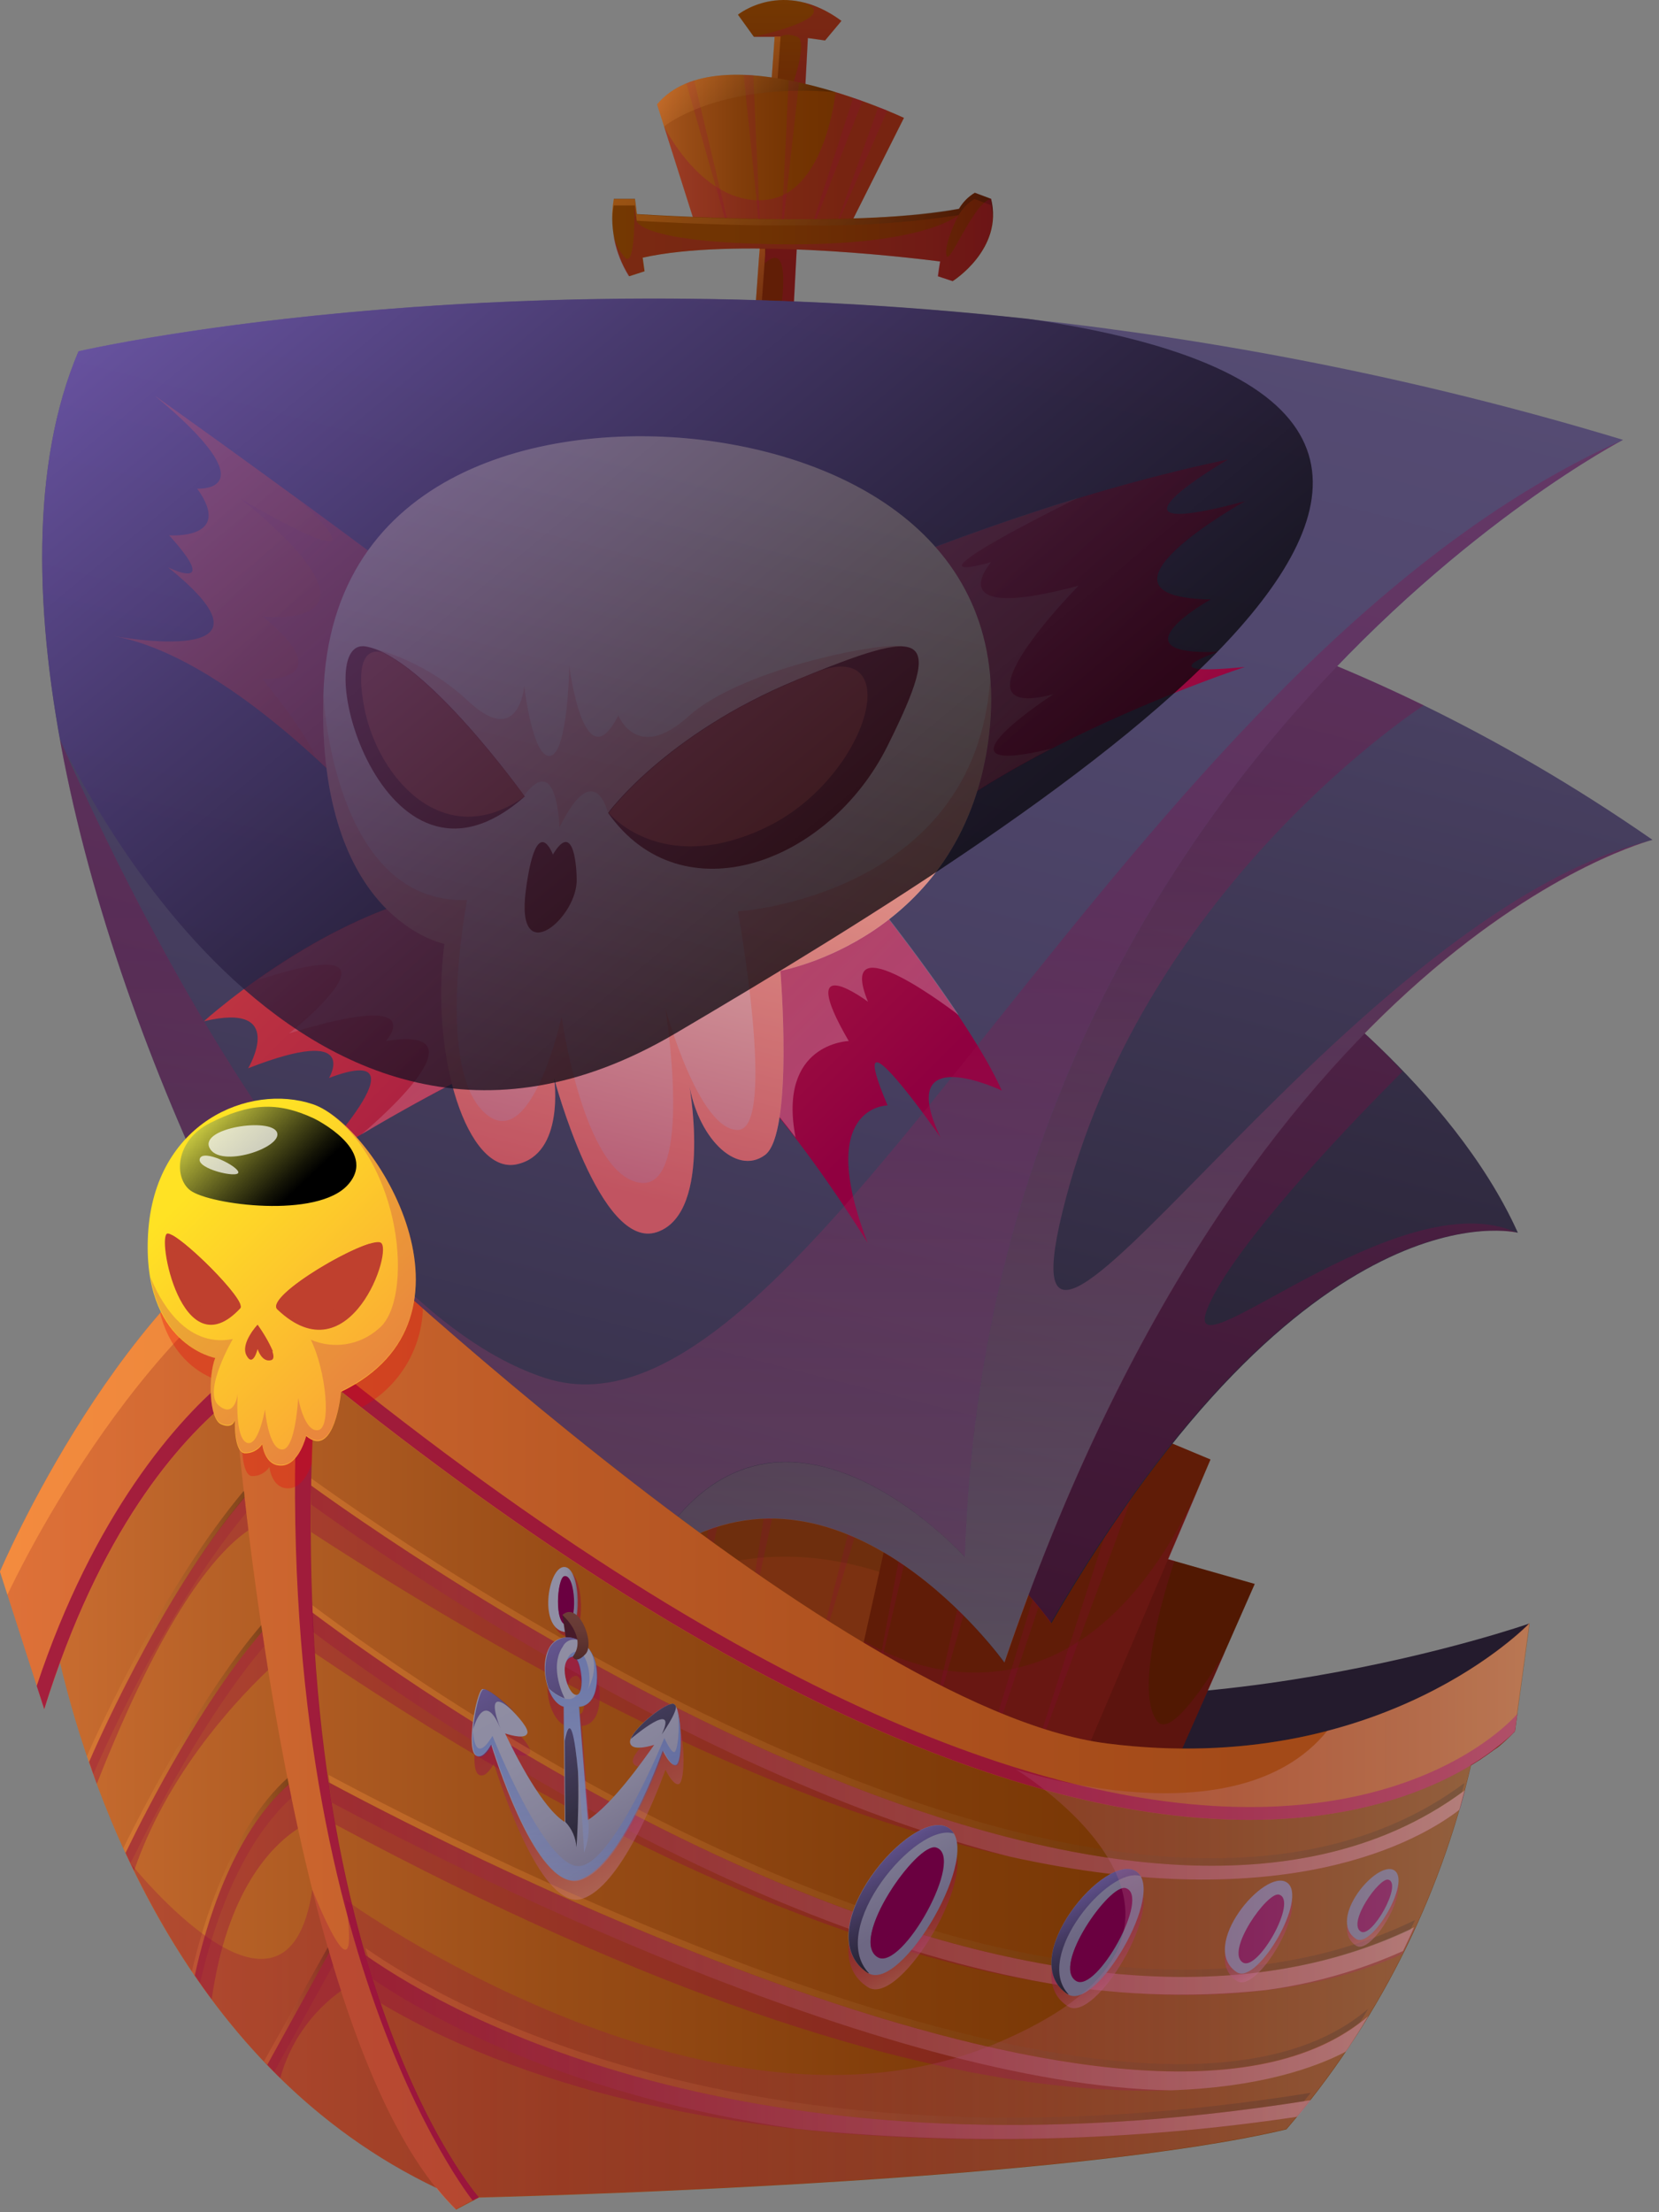 <svg width="150" height="200" viewBox="0 0 150 200" fill="none" xmlns="http://www.w3.org/2000/svg">
<rect x="0" y="0" width="150" height="200" fill="#808080" stroke="none"/>
<path d="M68.16 29.857L70.04 3.327H68.16L66.72 1.327C66.72 1.327 70.8 -2.003 76.08 1.887L74.6 3.657L73.04 3.437L71.4 34.517L68.16 29.857Z" fill="url(#paint0_linear_301_31984)"/>
<g style="mix-blend-mode:multiply" opacity="0.26">
<path d="M74.6 3.657L76.08 1.887C75.032 1.087 73.831 0.511 72.55 0.197C76.42 1.577 68.16 3.327 68.16 3.327H70.58C70.58 3.327 71.01 2.917 72.08 3.327C73.15 3.737 71.44 8.327 71.44 8.327L69.24 22.477L69.15 23.807C71.67 21.477 70.59 28.027 70.59 28.027L71.75 28.187L73.06 3.437L74.6 3.657Z" fill="#900040"/>
</g>
<path style="mix-blend-mode:color-dodge" opacity="0.28" d="M69.41 19.767L70.58 3.297H70.04L68.87 19.767H69.41Z" fill="url(#paint1_linear_301_31984)"/>
<path style="mix-blend-mode:color-dodge" opacity="0.28" d="M68.7 29.857L69.18 23.037V22.477H68.64V23.047L68.16 29.867L71.4 34.527V33.807L68.7 29.857Z" fill="url(#paint2_linear_301_31984)"/>
<path d="M59.41 9.437L63.16 21.257L76.82 20.427L81.73 10.657C81.73 10.657 64.97 2.767 59.41 9.437Z" fill="url(#paint3_linear_301_31984)"/>
<g style="mix-blend-mode:multiply" opacity="0.18">
<path d="M79.41 9.677L75.55 20.497H75.61L80.24 9.987L79.41 9.677Z" fill="#900040"/>
</g>
<g style="mix-blend-mode:multiply" opacity="0.18">
<path d="M62.06 7.537L65.92 21.087H66.05L62.77 7.287C62.52 7.357 62.29 7.447 62.06 7.537Z" fill="#900040"/>
</g>
<g style="mix-blend-mode:multiply" opacity="0.18">
<path d="M67.24 6.767L68.69 20.907H68.75L68.11 6.817C67.84 6.767 67.55 6.767 67.24 6.767Z" fill="#900040"/>
</g>
<g style="mix-blend-mode:multiply" opacity="0.18">
<path d="M77.14 8.847L73.33 20.637H73.49L77.97 9.147C77.7 9.037 77.43 8.937 77.14 8.847Z" fill="#900040"/>
</g>
<g style="mix-blend-mode:multiply" opacity="0.18">
<path d="M71.31 7.267L70.65 20.767H70.76L72.24 7.467L71.31 7.267Z" fill="#900040"/>
</g>
<g style="mix-blend-mode:multiply" opacity="0.26">
<path d="M69.04 18.087C63.47 18.457 60.04 11.427 60.04 11.427L63.16 21.257L76.82 20.427L81.73 10.657C79.721 9.751 77.657 8.973 75.55 8.327C75.55 8.327 74.62 17.767 69.04 18.087Z" fill="#900040"/>
</g>
<path style="mix-blend-mode:color-dodge" opacity="0.28" d="M75.55 8.327C70.18 6.687 62.76 5.417 59.41 9.437L60.04 11.437C60.04 11.437 64.81 7.447 75.55 8.327Z" fill="url(#paint4_linear_301_31984)"/>
<path d="M89.61 17.977L88.14 17.427C87.546 17.779 87.054 18.279 86.71 18.877C78.51 20.487 61.42 19.587 57.59 19.357L57.41 17.977H55.5C55.081 20.402 55.576 22.896 56.89 24.977L58.28 24.527L58.11 23.297C66.26 21.467 81.21 23.157 85.01 23.637C84.94 24.057 84.87 24.497 84.81 24.977L86.14 25.417C86.14 25.417 90.75 22.527 89.61 17.977Z" fill="url(#paint5_linear_301_31984)"/>
<path style="mix-blend-mode:color-dodge" opacity="0.28" d="M89.61 17.977L88.14 17.427C87.546 17.779 87.053 18.279 86.71 18.877C82.079 19.588 77.395 19.903 72.71 19.817H72.17H69.4H68.86C63.76 19.727 59.31 19.497 57.58 19.387L57.4 18.007H55.49C55.376 18.613 55.329 19.23 55.35 19.847C55.368 19.421 55.415 18.997 55.49 18.577H57.4L57.58 19.957C59.31 20.057 63.74 20.297 68.82 20.377H69.36H72.14H72.68C77.365 20.464 82.048 20.153 86.68 19.447C87.022 18.845 87.515 18.342 88.11 17.987L89.58 18.547C89.675 18.944 89.729 19.349 89.74 19.757C89.793 19.161 89.749 18.56 89.61 17.977Z" fill="url(#paint6_linear_301_31984)"/>
<g style="mix-blend-mode:multiply" opacity="0.26">
<path d="M58.24 24.527L58.07 23.297C66.22 21.467 81.17 23.157 84.97 23.637C84.9 24.057 84.83 24.497 84.77 24.977L86.1 25.417C86.1 25.417 90.71 22.527 89.57 17.977C87.93 18.457 85.8 24.157 85.57 23.087C85.34 22.017 86.66 19.447 86.66 19.447C86.66 19.447 83.61 22.237 70.6 22.087C57.59 21.937 57.54 19.927 57.54 19.927L57.36 18.547C57.36 18.547 57.49 24.237 56.53 23.307C55.984 22.709 55.604 21.978 55.43 21.187C55.648 22.53 56.127 23.818 56.84 24.977L58.24 24.527Z" fill="#900040"/>
</g>
<path d="M108.42 179.457L138.31 146.767C138.31 146.767 106.64 157.867 78.81 151.357C50.98 144.847 108.42 179.457 108.42 179.457Z" fill="#241B2D"/>
<path d="M103.06 140.237L113.45 143.197L106.79 158.327L95.69 157.227L103.06 140.237Z" fill="#511802"/>
<path d="M103.06 129.277L109.45 131.947L97.53 159.957L61.39 155.627V126.027L95.69 124.397L103.06 129.277Z" fill="#601C07"/>
<g style="mix-blend-mode:multiply" opacity="0.18">
<path d="M98.57 157.517L106.79 158.327L110.79 149.327C108.2 153.587 105.64 156.937 104.62 155.597C102.25 152.487 106.21 141.097 106.21 141.097L105.66 140.947L109.5 131.947C97.5 161.347 78.17 148.347 78.17 148.347L72.96 157.007L97.58 159.957L98.57 157.517Z" fill="#900040"/>
</g>
<path d="M63.16 142.107C63.16 142.107 69.78 139.017 79.51 142.107L80.27 138.697L67.4 131.947L58.89 133.657L63.16 142.107Z" fill="#511802"/>
<g style="mix-blend-mode:color-dodge" opacity="0.17">
<path d="M82.66 127.947L76.73 154.597C76.73 154.597 52.24 147.887 52.14 147.167C52.04 146.447 61.82 125.167 61.82 125.167L82.66 127.947Z" fill="#FF9A42"/>
</g>
<g style="mix-blend-mode:multiply" opacity="0.18">
<path d="M65.72 128.537L61.57 152.717L67.4 126.767H70.71L66.99 150.297L73.71 119.327L80.1 125.137L72.91 153.537L80.1 129.537L92.98 125.657L82.66 133.657L78.72 154.517L83.14 135.387L89.61 131.947L83.91 157.207L90.8 133.207L98.96 126.257L85.42 170.677L99.23 129.337L102.38 131.097L91.83 163.837L104.76 128.767L71.2 111.517L63.61 123.767L65.72 128.537Z" fill="#900040"/>
</g>
<path d="M116.56 87.767C116.56 87.767 131.24 98.127 137.24 111.447C137.24 111.447 118.37 106.567 95.06 146.747C95.06 146.747 85.83 133.207 71.24 133.207C56.65 133.207 116.56 87.767 116.56 87.767Z" fill="url(#paint7_linear_301_31984)"/>
<path d="M95.46 52.617C95.46 52.617 120.33 55.727 149.41 75.927C149.41 75.927 113 85.027 90.8 150.297C90.8 150.297 76.59 130.297 60.8 139.867C45.01 149.437 95.46 52.617 95.46 52.617Z" fill="url(#paint8_linear_301_31984)"/>
<path d="M7.1 31.767C7.1 31.767 71.24 16.867 146.75 39.767C146.75 39.767 89.47 69.517 87.25 140.767C87.25 140.767 67.87 119.197 56.91 144.407C45.95 169.617 -10.21 72.377 7.1 31.767Z" fill="url(#paint9_linear_301_31984)"/>
<path d="M13.99 35.767C13.99 35.767 30.39 47.387 42.63 56.867C54.87 66.347 63.94 58.447 63.94 58.447C63.94 58.447 86.88 46.577 111.01 41.547C111.01 41.547 97.68 49.317 112.56 45.317C112.56 45.317 97.02 53.977 109.45 54.197C109.45 54.197 100.4 59.277 110.1 58.937C110.1 58.937 103.38 61.207 112.56 60.297C112.56 60.297 87.16 68.557 78.1 80.247C78.1 80.247 87.66 92.007 90.58 98.597C90.58 98.597 80.81 93.937 85.03 102.817C85.03 102.817 75.92 89.717 80.25 99.937C80.25 99.937 73.65 99.937 78.45 112.367C78.45 112.367 67.79 94.847 60.45 92.067C53.11 89.287 28.24 105.257 28.24 105.257C28.24 105.257 39.1 93.907 29.75 97.457C29.75 97.457 32.69 92.577 22.44 96.577C22.44 96.577 26.05 90.517 18.44 92.327C18.44 92.327 31.44 80.517 44.14 80.217C56.84 79.917 34.82 74.907 34.82 74.907C34.82 74.907 21.53 59.497 10.24 57.497C10.24 57.497 26.8 60.607 15.19 51.287C15.19 51.287 20.11 53.727 15.29 48.397C15.29 48.397 21.19 48.837 17.83 44.177C17.8 44.177 24.64 44.617 13.99 35.767Z" fill="url(#paint10_linear_301_31984)"/>
<path style="mix-blend-mode:multiply" opacity="0.26" d="M95.24 62.767C85.24 65.387 97.53 52.947 97.53 52.947C84.72 56.397 89.61 50.827 89.61 50.827C80.61 53.267 97.53 44.987 97.53 44.987C85.987 48.541 74.754 53.029 63.94 58.407C63.94 58.407 54.86 66.297 42.63 56.827C37.63 52.917 31.84 48.657 26.82 44.987C36.33 53.797 21.73 45.057 21.73 45.057C36.73 57.297 23.73 55.717 23.73 55.717C31.07 61.717 23.73 61.387 23.73 61.387C26.61 64.947 28.03 67.167 28.5 68.447C30.739 70.483 32.868 72.636 34.88 74.897C34.88 74.897 56.88 79.897 44.2 80.207C36.2 80.397 28.12 85.137 23.2 88.637C38.51 83.637 26.14 93.427 26.14 93.427C39.14 89.427 34.89 94.117 34.89 94.117C44.77 92.557 32.68 102.557 32.68 102.557C40.14 98.117 55.03 89.967 60.46 92.027C64.04 93.377 68.4 98.217 71.93 102.827C70.29 94.297 76.74 94.117 76.74 94.117C71.74 85.507 78.48 90.567 78.48 90.567C75.39 83.017 86.63 91.737 86.68 91.777C82.86 86.027 78.13 80.207 78.13 80.207C81.92 75.317 88.58 71.027 95.03 67.687C83.24 70.557 95.24 62.767 95.24 62.767Z" fill="url(#paint11_linear_301_31984)"/>
<path d="M40.18 85.327C40.18 85.327 28.64 83.157 29.24 62.767C29.84 42.377 49.52 38.097 63.43 39.767C77.34 41.437 91.85 49.387 89.33 67.147C86.81 84.907 70.56 87.767 70.56 87.767C70.56 87.767 71.78 102.507 69.16 104.427C66.54 106.347 62.98 102.797 62.24 97.617C62.24 97.617 64.57 109.617 59.41 111.387C54.25 113.157 50.1 97.467 50.1 97.467C50.1 97.467 51.1 104.337 46.7 105.267C42.3 106.197 38.85 95.537 40.18 85.327Z" fill="url(#paint12_linear_301_31984)"/>
<g style="mix-blend-mode:multiply" opacity="0.28">
<path d="M33.08 58.447C36.574 59.261 39.79 60.986 42.4 63.447C46.96 67.657 47.4 61.997 47.4 61.997C47.4 61.997 48.14 68.577 49.75 68.337C51.36 68.097 51.47 60.177 51.47 60.177C51.47 60.177 52.8 70.877 55.91 64.667C55.91 64.667 57.57 68.997 62.23 64.777C66.89 60.557 79.11 58.127 81.55 58.397C83.99 58.667 54.94 73.397 54.94 73.397C54.94 73.397 53.73 68.397 50.58 74.817C50.58 74.817 50.43 67.877 47.4 71.917C44.37 75.957 33.08 58.447 33.08 58.447Z" fill="#DD402E"/>
</g>
<path d="M54.98 73.487C54.98 73.487 60.16 66.377 71.98 61.487C83.8 56.597 85.51 56.897 80.22 67.487C74.93 78.077 61.64 82.957 54.98 73.487Z" fill="#81201C"/>
<path d="M47.44 72.007C47.44 72.007 38.44 59.397 33.08 58.447C27.72 57.497 34.56 83.397 47.44 72.007Z" fill="#81201C"/>
<path d="M52.14 79.397C52.14 78.787 51.95 73.977 49.99 77.257C49.99 77.257 48.5 73.197 47.54 80.517C46.58 87.837 52.33 82.907 52.14 79.397Z" fill="#81201C"/>
<g style="mix-blend-mode:multiply">
<path d="M69.04 74.907C78.37 70.587 82.04 57.847 74.04 60.667C73.39 60.927 72.71 61.197 72.04 61.497C60.19 66.377 55.04 73.497 55.04 73.497C55.04 73.497 59.72 79.227 69.04 74.907Z" fill="#BF402E"/>
</g>
<g style="mix-blend-mode:multiply">
<path d="M34.63 59.007C33.99 58.787 31.9 58.467 32.93 63.937C34.15 70.347 40.18 77.187 47.44 72.007C47.44 72.007 39.98 61.617 34.63 59.007Z" fill="#BF402E"/>
</g>
<g style="mix-blend-mode:multiply" opacity="0.28">
<path d="M40.18 85.327C38.85 95.537 42.26 106.197 46.7 105.257C51.14 104.317 50.1 97.457 50.1 97.457C50.1 97.457 54.24 113.147 59.41 111.377C64.19 109.727 62.55 99.377 62.27 97.817V97.607C62.27 97.607 62.27 97.697 62.27 97.817C63.08 102.887 66.57 106.317 69.16 104.417C71.75 102.517 70.56 87.757 70.56 87.757C70.56 87.757 86.81 84.877 89.32 67.117C89.6 65.224 89.671 63.306 89.53 61.397C88.17 81.067 66.72 82.397 66.72 82.397C66.72 82.397 70.28 102.097 66.72 102.157C63.16 102.217 60.16 91.157 60.16 91.157C60.16 91.157 62.83 107.807 57.78 106.917C52.73 106.027 50.78 91.917 50.78 91.917C50.78 91.917 47.98 104.777 43.67 100.467C39.36 96.157 42.23 81.377 42.23 81.377C30.08 81.767 29.24 62.767 29.24 62.767C28.64 83.157 40.18 85.327 40.18 85.327Z" fill="#DD402E"/>
</g>
<path style="mix-blend-mode:multiply" opacity="0.26" d="M123.39 93.437C113.39 103.647 102.18 119.567 92.98 144.207C93.693 145.016 94.361 145.864 94.98 146.747C118.29 106.567 137.16 111.447 137.16 111.447C126.51 106.567 106.53 124.987 109.16 118.327C111.79 111.667 126.75 96.937 126.81 96.877C125.68 95.617 124.5 94.467 123.39 93.437Z" fill="url(#paint13_linear_301_31984)"/>
<path style="mix-blend-mode:multiply" opacity="0.26" d="M87.24 140.767C87.24 140.767 70.04 121.627 58.88 140.517C59.578 140.513 60.257 140.289 60.82 139.877C76.58 130.327 90.82 150.307 90.82 150.307C113.02 85.037 149.43 75.937 149.43 75.937C120.79 82.817 88.82 136.937 96.37 108.347C103.92 79.757 128.73 63.767 128.73 63.767C126 62.437 123.39 61.267 120.89 60.227C105.39 76.387 88.44 102.617 87.24 140.767Z" fill="url(#paint14_linear_301_31984)"/>
<path style="mix-blend-mode:multiply" opacity="0.26" d="M56.91 144.397C67.87 119.187 87.24 140.767 87.24 140.767C89.46 69.497 146.74 39.767 146.74 39.767C101 60.197 73.07 132.347 49.28 124.577C29.28 118.057 10.83 79.167 5.41 66.837C13.36 110.767 48.49 163.767 56.91 144.397Z" fill="url(#paint15_linear_301_31984)"/>
<path style="mix-blend-mode:screen" opacity="0.74" d="M61.05 93.437C95.69 73.037 151.98 37.437 92.98 28.827C43.14 23.387 7.1 31.747 7.1 31.747C3.1 41.147 3.03 53.567 5.42 66.807C5.42 66.767 26.42 113.837 61.05 93.437Z" fill="url(#paint16_linear_301_31984)"/>
<path d="M136.98 156.517L138.31 146.747C138.31 146.747 124.99 160.747 100.13 157.627C75.27 154.507 27.31 108.337 27.31 108.337C11.1 115.887 0 142.087 0 142.087L4 154.517C4.26 153.677 4.53 152.877 4.8 152.087C4.97 151.617 5.13 151.147 5.3 150.687C5.3 150.567 5.39 150.457 5.43 150.337C8.38 162.757 16.91 187.077 39.5 197.827C40.04 198.508 40.621 199.156 41.24 199.767L43.31 198.677C53.16 198.417 97.31 197.037 116.31 192.507C124.449 183.049 130.176 171.761 133 159.607L133.08 159.557L133.92 159.027L134 158.967C134.56 158.597 135 158.237 135.43 157.967C135.89 157.593 136.327 157.192 136.74 156.767L136.92 156.587L136.98 156.517Z" fill="url(#paint17_linear_301_31984)"/>
<g style="mix-blend-mode:color-dodge" opacity="0.34">
<path d="M100.13 157.627C75.26 154.517 27.31 108.337 27.31 108.337C11.1 115.887 0 142.087 0 142.087L4 154.517C9.1 138.287 16.21 130.167 21.18 126.227C22.26 138.687 27.24 186.227 41.18 199.737L43.25 198.647C43.25 198.647 24.86 177.837 28.54 123.977C108.65 188.727 136.94 156.517 136.94 156.517L138.27 146.747C138.27 146.747 124.99 160.767 100.13 157.627Z" fill="#FF7442"/>
</g>
<g style="mix-blend-mode:multiply" opacity="0.18">
<path d="M30.84 179.977C30.47 178.837 30.11 177.687 29.77 176.507L24.17 186.667C24.56 187.067 24.93 187.477 25.34 187.867C26.218 184.686 28.159 181.902 30.84 179.977Z" fill="#900040"/>
</g>
<g style="mix-blend-mode:multiply" opacity="0.18">
<path d="M22.46 138.347C22.33 137.347 22.22 136.347 22.11 135.347C14.32 144.577 8.18 158.977 8.05 159.277C8.28 159.927 8.5 160.577 8.75 161.277C14.71 146.167 19.41 140.427 22.46 138.347Z" fill="#900040"/>
</g>
<g style="mix-blend-mode:multiply" opacity="0.18">
<path d="M33.06 176.767C33.5 178.307 33.96 179.767 34.43 181.107C64.08 198.637 108.88 192.697 117.3 191.367C117.64 190.977 118.05 190.467 118.52 189.867C68.49 197.877 40.94 182.297 33.06 176.767Z" fill="#900040"/>
</g>
<g style="mix-blend-mode:multiply" opacity="0.18">
<path d="M28.24 145.767C28.3 147.017 28.37 148.247 28.45 149.447C85.82 188.267 116.37 181.367 126.78 176.657C127.17 175.877 127.55 175.067 127.93 174.247C92.15 191.657 38.29 153.307 28.24 145.767Z" fill="#900040"/>
</g>
<g style="mix-blend-mode:multiply" opacity="0.18">
<path d="M26.94 165.317C26.65 163.987 26.37 162.657 26.11 161.317C20.95 165.867 18.55 174.257 17.61 178.597C18.1 179.317 18.61 180.037 19.14 180.747C20.52 171.027 24.45 166.947 26.94 165.317Z" fill="#900040"/>
</g>
<g style="mix-blend-mode:multiply" opacity="0.18">
<path d="M28.13 134.307C28.13 135.74 28.13 137.14 28.13 138.507C97.98 183.957 126.26 168.037 131.99 163.607C132.15 163.037 132.3 162.447 132.46 161.867C101.52 184.907 39.98 142.837 28.13 134.307Z" fill="#900040"/>
</g>
<g style="mix-blend-mode:multiply" opacity="0.18">
<path d="M29.71 161.137C29.9 162.437 30.11 163.717 30.33 164.947C88.72 196.307 113.93 189.487 121.72 185.457C122.37 184.457 123.05 183.407 123.72 182.257C103.75 199.447 41.54 167.467 29.71 161.137Z" fill="#900040"/>
</g>
<g style="mix-blend-mode:multiply" opacity="0.18">
<path d="M24.24 150.987C24.06 149.807 23.88 148.657 23.71 147.507C18.38 153.667 13.48 163.127 11.35 167.507C11.59 168.047 11.86 168.587 12.12 169.127C14.99 160.767 20.76 154.287 24.24 150.987Z" fill="#900040"/>
</g>
<g style="mix-blend-mode:multiply" opacity="0.18">
<path d="M30.84 179.977C30.47 178.837 30.11 177.687 29.77 176.507L24.17 186.667C24.56 187.067 24.93 187.477 25.34 187.867C26.218 184.686 28.159 181.902 30.84 179.977Z" fill="#900040"/>
</g>
<g style="mix-blend-mode:multiply" opacity="0.18">
<path d="M22.46 138.347C22.33 137.347 22.22 136.347 22.11 135.347C14.32 144.577 8.18 158.977 8.05 159.277C8.28 159.927 8.5 160.577 8.75 161.277C14.71 146.167 19.41 140.427 22.46 138.347Z" fill="#900040"/>
</g>
<g style="mix-blend-mode:multiply" opacity="0.18">
<path d="M33.06 176.767C33.5 178.307 33.96 179.767 34.43 181.107C64.08 198.637 108.88 192.697 117.3 191.367C117.64 190.977 118.05 190.467 118.52 189.867C68.49 197.877 40.94 182.297 33.06 176.767Z" fill="#900040"/>
</g>
<g style="mix-blend-mode:multiply" opacity="0.18">
<path d="M28.24 145.767C28.3 147.017 28.37 148.247 28.45 149.447C85.82 188.267 116.37 181.367 126.78 176.657C127.17 175.877 127.55 175.067 127.93 174.247C92.15 191.657 38.29 153.307 28.24 145.767Z" fill="#900040"/>
</g>
<g style="mix-blend-mode:multiply" opacity="0.18">
<path d="M26.94 165.317C26.65 163.987 26.37 162.657 26.11 161.317C20.95 165.867 18.55 174.257 17.61 178.597C18.1 179.317 18.61 180.037 19.14 180.747C20.52 171.027 24.45 166.947 26.94 165.317Z" fill="#900040"/>
</g>
<g style="mix-blend-mode:multiply" opacity="0.18">
<path d="M28.13 134.307C28.13 135.74 28.13 137.14 28.13 138.507C97.98 183.957 126.26 168.037 131.99 163.607C132.15 163.037 132.3 162.447 132.46 161.867C101.52 184.907 39.98 142.837 28.13 134.307Z" fill="#900040"/>
</g>
<g style="mix-blend-mode:multiply" opacity="0.18">
<path d="M29.71 161.137C29.9 162.437 30.11 163.717 30.33 164.947C88.72 196.307 113.93 189.487 121.72 185.457C122.37 184.457 123.05 183.407 123.72 182.257C103.75 199.447 41.54 167.467 29.71 161.137Z" fill="#900040"/>
</g>
<g style="mix-blend-mode:multiply" opacity="0.18">
<path d="M24.24 150.987C24.06 149.807 23.88 148.657 23.71 147.507C18.38 153.667 13.48 163.127 11.35 167.507C11.59 168.047 11.86 168.587 12.12 169.127C14.99 160.767 20.76 154.287 24.24 150.987Z" fill="#900040"/>
</g>
<g style="mix-blend-mode:multiply" opacity="0.18">
<path d="M30.12 177.657C30 177.277 29.88 176.897 29.77 176.507L24.17 186.667L24.79 187.307L30.12 177.657Z" fill="#900040"/>
</g>
<path style="mix-blend-mode:multiply" opacity="0.44" d="M61.14 155.767C60.39 155.607 57.03 158.327 57.22 159.297C57.36 159.987 58.65 159.707 59.4 159.477C58.4 160.897 55.59 164.877 53.4 166.277L52.61 156.027C52.61 156.027 54.38 156.147 54.22 152.897C54.06 149.647 50.82 148.897 49.89 150.747C48.96 152.597 49.83 155.687 51.22 156.027L51.31 166.447C49.31 165.217 46.92 160.547 45.92 158.447C46.64 158.677 47.73 158.927 47.92 158.447C48.28 157.697 44.37 154.117 43.84 154.447C43.31 154.777 42.35 159.907 43.29 160.447C43.78 160.737 44.29 160.097 44.66 159.447C45.44 161.937 49.08 172.837 52.66 171.657C56.09 170.537 59.28 162.447 60.17 159.997C60.47 160.587 60.91 161.317 61.32 161.307C62.08 161.287 61.89 155.907 61.14 155.767ZM52.04 151.507C52.8 151.377 53.22 154.857 52.41 154.967C51.6 155.077 50.61 151.767 52.04 151.497V151.507Z" fill="url(#paint18_linear_301_31984)"/>
<g style="mix-blend-mode:multiply" opacity="0.18">
<path d="M8.44 160.387C8.56 160.097 14.59 145.977 22.27 136.747C22.21 136.277 22.16 135.837 22.11 135.387C14.33 144.607 8.19 158.987 8.05 159.307C8.28 159.957 8.51 160.617 8.76 161.307C8.65 160.987 8.54 160.677 8.44 160.387Z" fill="#900040"/>
</g>
<path style="mix-blend-mode:multiply" opacity="0.26" d="M33.06 176.767C33.06 176.887 33.13 176.997 33.16 177.117C33.34 177.737 33.52 178.347 33.71 178.927C39.08 182.557 51.63 189.527 72 192.457C87.087 193.978 102.304 193.611 117.3 191.367L117.79 190.787L117.91 190.627L118.52 189.867C68.49 197.877 40.94 182.297 33.06 176.767Z" fill="url(#paint19_linear_301_31984)"/>
<path style="mix-blend-mode:multiply" opacity="0.26" d="M28.24 145.767V146.437L28.3 147.547C35.54 152.977 64.48 173.547 93.44 179.057C100.359 180.384 107.436 180.674 114.44 179.917C118.725 179.345 122.905 178.156 126.85 176.387C127.19 175.687 127.53 174.977 127.85 174.237C92.16 191.657 38.31 153.327 28.24 145.767Z" fill="url(#paint20_linear_301_31984)"/>
<g style="mix-blend-mode:multiply" opacity="0.18">
<path d="M26.11 161.327C20.97 165.867 18.56 174.227 17.61 178.577C17.77 178.807 17.92 179.047 18.09 179.277C19.09 174.887 21.45 166.977 26.35 162.537L26.11 161.327Z" fill="#900040"/>
</g>
<path style="mix-blend-mode:multiply" opacity="0.26" d="M28.13 134.307C28.13 135.747 28.13 137.147 28.13 138.507C28.13 137.687 28.13 136.867 28.13 136.017C35.75 141.497 63.9 160.837 91.24 167.837C116.33 173.417 128.43 166.337 131.96 163.607C132.12 163.047 132.26 162.447 132.42 161.867C101.51 184.897 39.98 142.837 28.13 134.307Z" fill="url(#paint21_linear_301_31984)"/>
<path style="mix-blend-mode:multiply" opacity="0.26" d="M29.72 161.137C29.72 161.417 29.8 161.697 29.85 161.977C29.9 162.257 29.96 162.657 30.01 162.977C39.79 168.197 79.53 188.537 105.86 188.977C113.78 188.717 118.8 186.977 121.62 185.517C121.655 185.501 121.689 185.481 121.72 185.457C122.38 184.457 123.05 183.407 123.72 182.267C103.76 199.437 41.57 167.487 29.72 161.137Z" fill="url(#paint22_linear_301_31984)"/>
<g style="mix-blend-mode:multiply" opacity="0.18">
<path d="M23.9 148.817C23.83 148.377 23.77 147.947 23.71 147.507C18.38 153.667 13.48 163.127 11.35 167.507C11.49 167.827 11.65 168.137 11.8 168.447C13.94 164.077 18.7 154.917 23.9 148.817Z" fill="#900040"/>
</g>
<path style="mix-blend-mode:color-dodge" opacity="0.28" d="M29.77 176.507C29.77 176.357 29.69 176.197 29.64 176.047L23.87 186.347L24.17 186.667L29.77 176.507Z" fill="url(#paint23_linear_301_31984)"/>
<path style="mix-blend-mode:color-dodge" opacity="0.28" d="M8.05 159.317C8.18 159.017 14.32 144.617 22.11 135.387C22.11 135.187 22.11 134.977 22.04 134.787C14.9 143.267 8.87 156.447 7.85 158.787C7.98 159.187 8.14 159.597 8.28 159.997C8.24 159.767 8.12 159.527 8.05 159.317Z" fill="url(#paint24_linear_301_31984)"/>
<path style="mix-blend-mode:color-dodge" opacity="0.28" d="M117.9 189.967L118.51 189.207C68.51 197.207 40.93 181.627 33.04 176.117C33.12 176.397 33.2 176.657 33.29 176.937C41.42 182.557 68.72 197.667 117.9 189.967Z" fill="url(#paint25_linear_301_31984)"/>
<path style="mix-blend-mode:color-dodge" opacity="0.28" d="M127.54 174.437C127.67 174.147 127.81 173.877 127.94 173.587C92.14 190.987 38.24 152.637 28.24 145.117V145.797C38.31 153.317 91.75 191.337 127.54 174.437Z" fill="url(#paint26_linear_301_31984)"/>
<path style="mix-blend-mode:color-dodge" opacity="0.28" d="M17.61 178.607C18.55 174.267 20.95 165.877 26.11 161.327L25.99 160.747C20.99 165.247 18.33 173.847 17.35 178.247C17.55 178.547 17.78 178.847 18 179.147C17.87 178.967 17.73 178.767 17.61 178.607Z" fill="url(#paint27_linear_301_31984)"/>
<path style="mix-blend-mode:multiply" opacity="0.44" d="M51.54 147.987C52.92 147.987 52.86 142.167 51.33 142.107C49.8 142.047 48.87 147.907 51.54 147.987Z" fill="url(#paint28_linear_301_31984)"/>
<path d="M51.24 147.557C52.63 147.557 52.57 141.737 51.04 141.667C49.51 141.597 48.61 147.477 51.24 147.557Z" fill="url(#paint29_linear_301_31984)"/>
<path d="M51.24 146.897C52.24 146.897 52.09 142.227 51.01 142.497C50.37 142.667 50.08 146.897 51.24 146.897Z" fill="#6A0040"/>
<g style="mix-blend-mode:multiply" opacity="0.61">
<path d="M50.84 142.707C50.39 143.477 50.25 146.077 50.93 146.707C51.48 146.067 51.42 143.467 50.84 142.707Z" fill="#6A0040"/>
</g>
<path style="mix-blend-mode:color-dodge" opacity="0.28" d="M132.18 162.037C132.26 161.757 132.33 161.477 132.41 161.197C101.52 184.197 40.04 142.197 28.14 133.657C28.14 133.877 28.14 134.087 28.14 134.307C39.95 142.817 101.24 184.677 132.18 162.037Z" fill="url(#paint30_linear_301_31984)"/>
<path style="mix-blend-mode:color-dodge" opacity="0.28" d="M122.96 182.837L123.72 181.597C103.72 198.777 41.52 166.807 29.72 160.467C29.72 160.717 29.8 160.937 29.84 161.187C41.71 167.547 102.24 198.587 122.96 182.837Z" fill="url(#paint31_linear_301_31984)"/>
<path style="mix-blend-mode:color-dodge" opacity="0.28" d="M23.71 147.507L23.62 146.927C18.48 152.927 13.4 162.517 11.15 167.087C11.22 167.237 11.28 167.387 11.35 167.527C13.48 163.127 18.38 153.667 23.71 147.507Z" fill="url(#paint32_linear_301_31984)"/>
<path d="M51.31 149.097L50.85 146.007H51.31L52.85 148.157L51.31 149.097Z" fill="#471A29"/>
<path d="M60.89 154.037C60.14 153.877 56.78 156.597 56.97 157.567C57.11 158.257 58.39 157.977 59.15 157.747C58.15 159.167 55.34 163.147 53.15 164.547L52.35 154.297C52.35 154.297 54.13 154.417 53.96 151.167C53.79 147.917 50.57 147.167 49.63 149.027C48.69 150.887 49.63 153.967 50.97 154.297L51.06 164.717C49.06 163.487 46.67 158.817 45.67 156.717C46.39 156.947 47.48 157.207 47.67 156.717C48.03 155.967 44.12 152.387 43.59 152.717C43.06 153.047 42.1 158.177 43.04 158.717C43.53 159.007 44.04 158.377 44.41 157.717C45.19 160.217 48.82 171.107 52.41 169.927C55.84 168.807 59.03 160.717 59.92 158.267C60.22 158.857 60.66 159.597 61.06 159.577C61.83 159.567 61.64 154.197 60.89 154.037ZM51.78 149.767C52.55 149.637 52.97 153.117 52.15 153.227C51.33 153.337 50.36 150.017 51.78 149.767Z" fill="url(#paint33_linear_301_31984)"/>
<path style="mix-blend-mode:multiply" opacity="0.44" d="M78.47 179.657C81.47 181.567 89.02 168.657 85.77 166.537C82.52 164.417 72.75 175.977 78.47 179.657Z" fill="url(#paint34_linear_301_31984)"/>
<path d="M78.47 178.367C81.47 180.277 89.02 167.367 85.77 165.257C82.52 163.147 72.75 174.687 78.47 178.367Z" fill="url(#paint35_linear_301_31984)"/>
<path d="M79.35 176.947C81.54 178.277 87.35 167.857 84.64 167.027C82.93 166.507 76.72 175.357 79.35 176.947Z" fill="#6A0040"/>
<g style="mix-blend-mode:multiply" opacity="0.61">
<path d="M83.89 167.207C81.89 168.297 78.18 173.787 78.78 176.127C80.88 175.377 84.16 169.617 83.89 167.207Z" fill="#6A0040"/>
</g>
<path style="mix-blend-mode:screen" opacity="0.74" d="M86.24 165.767C86.131 165.57 85.977 165.403 85.79 165.277C82.54 163.127 72.79 174.707 78.49 178.387C78.49 178.387 78.49 178.387 78.56 178.387C74.74 174.337 82.86 164.657 86.24 165.767Z" fill="url(#paint36_linear_301_31984)"/>
<path style="mix-blend-mode:multiply" opacity="0.44" d="M96.55 181.387C99.07 183.007 105.48 172.097 102.73 170.277C99.98 168.457 91.71 178.267 96.55 181.387Z" fill="url(#paint37_linear_301_31984)"/>
<path d="M96.55 180.297C99.07 181.917 105.48 171.017 102.73 169.187C99.98 167.357 91.71 177.177 96.55 180.297Z" fill="url(#paint38_linear_301_31984)"/>
<path d="M97.3 179.097C99.15 180.217 104.07 171.397 101.78 170.697C100.34 170.257 95.07 177.767 97.3 179.097Z" fill="#6A0040"/>
<g style="mix-blend-mode:multiply" opacity="0.61">
<path d="M101.15 170.847C99.47 171.767 96.31 176.417 96.82 178.407C98.59 177.767 101.37 172.887 101.15 170.847Z" fill="#6A0040"/>
</g>
<path style="mix-blend-mode:screen" opacity="0.74" d="M103.12 169.607C103.02 169.442 102.887 169.299 102.73 169.187C99.98 167.367 91.73 177.187 96.55 180.297H96.61C93.4 176.877 100.24 168.687 103.12 169.607Z" fill="url(#paint39_linear_301_31984)"/>
<path style="mix-blend-mode:multiply" opacity="0.44" d="M111.84 179.097C113.67 180.287 118.36 172.317 116.35 170.987C114.34 169.657 108.3 176.827 111.84 179.097Z" fill="url(#paint40_linear_301_31984)"/>
<path d="M111.84 178.307C113.67 179.487 118.36 171.527 116.35 170.187C114.34 168.847 108.3 176.027 111.84 178.307Z" fill="#6D6783"/>
<path d="M112.38 177.427C113.74 178.247 117.38 171.807 115.65 171.287C114.6 170.967 110.75 176.437 112.38 177.427Z" fill="#6A0040"/>
<g style="mix-blend-mode:multiply" opacity="0.61">
<path d="M115.24 171.397C114.02 172.067 111.71 175.477 112.08 176.917C113.33 176.457 115.36 172.887 115.24 171.397Z" fill="#6A0040"/>
</g>
<path style="mix-blend-mode:multiply" opacity="0.44" d="M122.62 175.907C124.02 176.807 127.62 170.717 126.07 169.697C124.52 168.677 119.91 174.167 122.62 175.907Z" fill="url(#paint41_linear_301_31984)"/>
<path d="M122.62 175.297C124.02 176.197 127.62 170.107 126.07 169.097C124.52 168.087 119.91 173.557 122.62 175.297Z" fill="#625E77"/>
<path d="M123.04 174.627C124.04 175.257 126.82 170.327 125.54 169.937C124.73 169.687 121.79 173.867 123.04 174.627Z" fill="#6A0040"/>
<g style="mix-blend-mode:multiply" opacity="0.61">
<path d="M125.24 170.017C124.3 170.527 122.54 173.127 122.82 174.237C123.76 173.887 125.31 171.157 125.24 170.017Z" fill="#6A0040"/>
</g>
<g style="mix-blend-mode:multiply" opacity="0.72">
<path d="M137.24 154.887C137.24 154.887 109.45 188.767 27.14 121.107C23.46 174.967 42.73 198.937 42.73 198.937L43.29 198.647C43.29 198.647 24.9 177.837 28.58 123.977C108.69 188.727 136.98 156.517 136.98 156.517L137.2 154.887H137.24Z" fill="#900040"/>
</g>
<g style="mix-blend-mode:multiply" opacity="0.72">
<path d="M3.32 152.417L4 154.517C9 138.437 16.07 130.327 21 126.347C20.94 125.627 20.88 124.967 20.83 124.397C16.03 128.227 8.43 137.017 3.32 152.417Z" fill="#900040"/>
</g>
<g style="mix-blend-mode:color-dodge" opacity="0.64">
<path d="M29.8 110.687C28.21 109.207 27.31 108.337 27.31 108.337C11.1 115.887 0 142.087 0 142.087L0.67 144.177C1.69 142.017 13.24 117.987 29.8 110.687Z" fill="#FF9A42"/>
</g>
<path style="mix-blend-mode:multiply" opacity="0.3" d="M43.13 158.767C43.62 159.057 44.13 158.427 44.5 157.767C45.28 160.267 48.91 171.157 52.5 169.977C55.93 168.857 59.12 160.767 60.01 158.317C60.31 158.907 60.75 159.647 61.15 159.627C61.7 159.627 61.67 155.947 61.22 154.577C61.55 155.877 61.28 158.387 60.96 158.407C60.64 158.427 60.07 157.127 60.07 157.127C60.07 157.127 55.46 168.477 52.38 168.707C49.3 168.937 44.53 156.937 44.53 156.937C42.83 159.747 42.77 156.537 42.77 156.367C42.68 157.477 42.73 158.517 43.13 158.767Z" fill="url(#paint42_linear_301_31984)"/>
<path style="mix-blend-mode:multiply" opacity="0.3" d="M52.81 167.477C53.176 166.546 53.306 165.54 53.19 164.547L52.39 154.297C52.39 154.297 54.17 154.417 54 151.167C53.981 150.312 53.654 149.491 53.08 148.857C54.51 150.537 53.08 152.857 53.08 152.857C53.63 151.937 53.08 149.357 52.27 149.307C51.46 149.257 51.22 150.177 51.22 150.177C51.34 149.992 51.526 149.86 51.74 149.807C52.51 149.677 52.93 153.157 52.11 153.267C51.35 154.267 49.7 152.797 49.58 152.677C49.665 153.042 49.836 153.382 50.077 153.669C50.319 153.955 50.625 154.181 50.97 154.327V157.517C50.965 157.481 50.965 157.444 50.97 157.407C52.08 152.077 52.81 167.477 52.81 167.477Z" fill="url(#paint43_linear_301_31984)"/>
<path style="mix-blend-mode:screen" opacity="0.74" d="M51.06 153.547C51.06 153.547 49.58 150.787 50.89 148.857C51.021 148.588 51.254 148.382 51.537 148.285C51.821 148.187 52.131 148.206 52.4 148.337C52.178 148.193 51.929 148.097 51.668 148.053C51.408 148.01 51.141 148.021 50.884 148.086C50.628 148.151 50.388 148.268 50.179 148.43C49.97 148.592 49.797 148.795 49.67 149.027C49.398 149.696 49.274 150.416 49.307 151.138C49.34 151.859 49.528 152.565 49.86 153.207C49.766 153.027 49.686 152.839 49.62 152.647C50.033 153.043 50.523 153.35 51.06 153.547Z" fill="url(#paint44_linear_301_31984)"/>
<path style="mix-blend-mode:screen" opacity="0.74" d="M45.33 156.477C45.33 156.477 43.33 151.747 46.68 154.957C45.57 153.787 44 152.537 43.68 152.737C43.36 152.937 42.92 154.737 42.78 156.337C42.78 156.337 43.77 152.447 45.33 156.477Z" fill="url(#paint45_linear_301_31984)"/>
<g style="mix-blend-mode:multiply" opacity="0.31">
<path d="M38.24 118.287C31.6 112.447 27.33 108.337 27.33 108.337C22.55 110.567 18.22 114.417 14.48 118.737C15.9 124.127 20.11 124.897 20.11 124.897C19.832 125.735 19.697 126.614 19.71 127.497C20.22 127.037 20.71 126.607 21.2 126.227C21.31 127.447 21.45 129.007 21.64 130.827C21.763 130.731 21.851 130.598 21.89 130.447C21.89 130.447 21.82 133.337 22.76 133.447C23.075 133.459 23.387 133.391 23.668 133.247C23.948 133.103 24.186 132.89 24.36 132.627C24.36 132.627 24.55 134.627 26.13 134.557C27.3 134.497 27.95 133.037 28.2 132.307C28.28 129.607 28.4 126.827 28.6 123.937C29.99 125.057 31.36 126.147 32.73 127.217C34.35 126.341 35.711 125.055 36.678 123.488C37.645 121.921 38.183 120.127 38.24 118.287Z" fill="#E70007"/>
</g>
<path style="mix-blend-mode:screen" opacity="0.74" d="M57.04 157.207C57.2 157.067 61.36 153.547 59.83 156.807C59.83 156.807 61.16 154.937 61.12 154.277C61.077 154.17 60.995 154.084 60.89 154.037C60.24 153.897 57.47 156.057 57.04 157.207Z" fill="url(#paint46_linear_301_31984)"/>
<path style="mix-blend-mode:screen" opacity="0.74" d="M51.06 157.377C51.055 157.414 51.055 157.451 51.06 157.487L51.12 164.717C51.711 165.34 52.065 166.151 52.12 167.007C52.12 167.007 52.39 163.307 52.26 160.147C51.98 157.107 51.56 154.767 51.06 157.377Z" fill="url(#paint47_linear_301_31984)"/>
<path d="M50.85 146.007C50.85 146.007 53.16 148.007 51.78 149.777C51.78 149.777 52.06 150.487 52.95 149.527C53.84 148.567 52.31 144.677 50.85 146.007Z" fill="url(#paint48_linear_301_31984)"/>
<path d="M19.46 122.767C19.46 122.767 12.8 121.567 13.39 111.517C13.98 101.467 22.54 97.907 28.28 99.827C34.02 101.747 44.59 119.187 30.84 125.827C30.84 125.827 30.27 131.987 27.68 129.827C27.68 129.827 27.05 132.417 25.48 132.497C23.91 132.577 23.71 130.567 23.71 130.567C23.536 130.83 23.298 131.044 23.018 131.187C22.737 131.331 22.425 131.4 22.11 131.387C21.11 131.237 21.24 128.387 21.24 128.387C21.24 128.387 21.05 129.247 19.98 128.757C18.91 128.267 18.8 124.467 19.46 122.767Z" fill="url(#paint49_linear_301_31984)"/>
<g style="mix-blend-mode:multiply" opacity="0.21">
<path d="M19.46 122.767C18.8 124.467 18.91 128.207 19.98 128.687C21.05 129.167 21.24 128.317 21.24 128.317C21.24 128.317 21.16 131.207 22.11 131.317C22.425 131.33 22.737 131.261 23.017 131.117C23.298 130.973 23.536 130.76 23.71 130.497C23.71 130.497 23.9 132.497 25.48 132.427C27.06 132.357 27.68 129.757 27.68 129.757C30.27 131.907 30.84 125.757 30.84 125.757C43.84 119.507 35.09 103.557 29.24 100.247C36.48 104.897 37.44 117.577 34.24 120.117C33.419 120.853 32.404 121.338 31.316 121.515C30.228 121.693 29.112 121.554 28.1 121.117C29.45 123.817 30.02 129.117 28.76 129.297C27.5 129.477 26.96 126.387 26.96 126.387C26.96 126.387 26.73 131.107 25.49 131.047C24.25 130.987 23.96 127.417 23.96 127.417C23.96 127.417 23.35 130.947 22.28 130.417C21.21 129.887 21.49 126.007 21.49 126.007C21.49 126.007 21.25 128.307 19.77 127.057C18.29 125.807 21.05 121.057 21.05 121.057C16.62 121.927 14.31 117.247 13.61 115.467C14.7 121.887 19.46 122.767 19.46 122.767Z" fill="#A60060"/>
</g>
<path style="mix-blend-mode:screen" d="M31.48 107.087C28.74 110.217 18.97 108.917 17.23 107.637C15.71 106.527 15.79 103.137 18.99 101.527C22.48 99.777 24.99 99.527 28.39 101.117C28.39 101.117 34.24 103.957 31.48 107.087Z" fill="url(#paint50_linear_301_31984)"/>
<g style="mix-blend-mode:screen" opacity="0.71">
<path d="M18.94 103.767C18.06 101.947 24.54 101.007 25.05 102.387C25.56 103.767 19.85 105.667 18.94 103.767Z" fill="white"/>
</g>
<g style="mix-blend-mode:screen" opacity="0.71">
<path d="M18.06 104.767C18.33 103.817 21.57 105.447 21.55 105.997C21.53 106.547 17.79 105.677 18.06 104.767Z" fill="white"/>
</g>
<g style="mix-blend-mode:multiply">
<path d="M25.08 118.387C23.82 117.187 33.19 111.777 34.41 112.337C35.63 112.897 31.67 124.657 25.08 118.387Z" fill="#BF402E"/>
</g>
<g style="mix-blend-mode:multiply">
<path d="M21.73 118.277C22.36 117.597 16.22 111.527 15.16 111.517C14.1 111.507 16.42 123.987 21.73 118.277Z" fill="#BF402E"/>
</g>
<g style="mix-blend-mode:multiply">
<path d="M23.29 119.767C23.29 119.767 21.7 121.437 22.29 122.547C22.88 123.657 23.29 121.967 23.29 121.967C23.29 121.967 23.67 123.207 24.52 122.967C25.37 122.727 23.29 119.767 23.29 119.767Z" fill="#BF402E"/>
</g>
<g style="mix-blend-mode:multiply">
<path d="M33.41 112.447C30.73 113.257 24.25 117.217 25.05 118.327C29.88 121.567 33.05 115.157 33.41 112.447Z" fill="#BF402E"/>
</g>
<g style="mix-blend-mode:multiply">
<path d="M21.73 117.957C21.34 116.697 17.13 112.517 15.58 111.677C15.73 114.437 17.84 121.207 21.73 117.957Z" fill="#BF402E"/>
</g>
<g style="mix-blend-mode:multiply">
<path d="M22.75 120.477C22.876 120.915 23.125 121.308 23.467 121.609C23.809 121.91 24.23 122.107 24.68 122.177C24.305 121.332 23.839 120.531 23.29 119.787C23.091 120.002 22.911 120.233 22.75 120.477Z" fill="#BF402E"/>
</g>
<path style="mix-blend-mode:multiply" opacity="0.26" d="M39.5 197.827C39.74 198.127 39.98 198.417 40.23 198.687C40.48 198.957 40.88 199.407 41.23 199.737L43.3 198.647C53.15 198.387 97.3 197.007 116.3 192.477C124.439 183.019 130.166 171.731 132.99 159.577L133.07 159.527C133.89 159.03 134.678 158.482 135.43 157.887C135.888 157.539 136.325 157.165 136.74 156.767L136.92 156.577L136.98 156.517L138.31 146.747C138.31 146.747 132.02 153.357 120.01 156.477C111.76 166.657 91.83 159.957 91.83 159.957C91.83 159.957 115.47 174.237 89.78 184.857C64.09 195.477 31.24 171.767 31.24 171.767C32.79 182.407 28.24 170.837 28.24 170.837C25.92 186.207 11.8 168.457 11.8 168.457C17.03 179.447 25.59 191.207 39.5 197.827Z" fill="url(#paint51_linear_301_31984)"/>
<defs>
<linearGradient id="paint0_linear_301_31984" x1="71.4" y1="34.517" x2="71.4" y2="-0.003" gradientUnits="userSpaceOnUse">
<stop stop-color="#601C07"/>
<stop offset="0.43" stop-color="#621F06"/>
<stop offset="0.73" stop-color="#692805"/>
<stop offset="1" stop-color="#743802"/>
</linearGradient>
<linearGradient id="paint1_linear_301_31984" x1="65.77" y1="7.597" x2="73.69" y2="15.517" gradientUnits="userSpaceOnUse">
<stop stop-color="#FF9A42"/>
<stop offset="1"/>
</linearGradient>
<linearGradient id="paint2_linear_301_31984" x1="66.48" y1="24.667" x2="73.87" y2="32.057" gradientUnits="userSpaceOnUse">
<stop stop-color="#FF9A42"/>
<stop offset="1"/>
</linearGradient>
<linearGradient id="paint3_linear_301_31984" x1="53.78" y1="14.007" x2="76.11" y2="14.007" gradientUnits="userSpaceOnUse">
<stop stop-color="#CE7033"/>
<stop offset="0.14" stop-color="#B76127"/>
<stop offset="0.37" stop-color="#984C16"/>
<stop offset="0.6" stop-color="#813D0A"/>
<stop offset="0.81" stop-color="#743402"/>
<stop offset="1" stop-color="#6F3100"/>
</linearGradient>
<linearGradient id="paint4_linear_301_31984" x1="63.36" y1="5.447" x2="70.9" y2="12.987" gradientUnits="userSpaceOnUse">
<stop stop-color="#FF9A42"/>
<stop offset="1"/>
</linearGradient>
<linearGradient id="paint5_linear_301_31984" x1="55.33" y1="21.417" x2="89.79" y2="21.417" gradientUnits="userSpaceOnUse">
<stop stop-color="#743802"/>
<stop offset="0.37" stop-color="#703303"/>
<stop offset="0.81" stop-color="#662505"/>
<stop offset="1" stop-color="#601C07"/>
</linearGradient>
<linearGradient id="paint6_linear_301_31984" x1="63.53" y1="9.947" x2="81.56" y2="27.977" gradientUnits="userSpaceOnUse">
<stop stop-color="#FF9A42"/>
<stop offset="1"/>
</linearGradient>
<linearGradient id="paint7_linear_301_31984" x1="135.81" y1="-6.463" x2="68.82" y2="255.157" gradientUnits="userSpaceOnUse">
<stop stop-color="#5B507B"/>
<stop offset="0.42" stop-color="#302A40"/>
<stop offset="0.81" stop-color="#0D0C12"/>
<stop offset="1"/>
</linearGradient>
<linearGradient id="paint8_linear_301_31984" x1="130.52" y1="1.237" x2="72.07" y2="229.457" gradientUnits="userSpaceOnUse">
<stop stop-color="#5B507B"/>
<stop offset="0.17" stop-color="#50476C"/>
<stop offset="0.49" stop-color="#342E46"/>
<stop offset="0.94" stop-color="#060609"/>
<stop offset="1"/>
</linearGradient>
<linearGradient id="paint9_linear_301_31984" x1="105.2" y1="-75.473" x2="26.53" y2="231.737" gradientUnits="userSpaceOnUse">
<stop stop-color="#5B507B"/>
<stop offset="0.23" stop-color="#594E78"/>
<stop offset="0.4" stop-color="#51486E"/>
<stop offset="0.56" stop-color="#453D5E"/>
<stop offset="0.71" stop-color="#342E46"/>
<stop offset="0.85" stop-color="#1E1A28"/>
<stop offset="0.98" stop-color="#030304"/>
<stop offset="1"/>
</linearGradient>
<linearGradient id="paint10_linear_301_31984" x1="-5.76" y1="-2.003" x2="88.79" y2="92.547" gradientUnits="userSpaceOnUse">
<stop stop-color="#F47242"/>
<stop offset="0.16" stop-color="#EC6842"/>
<stop offset="0.41" stop-color="#D54F41"/>
<stop offset="0.74" stop-color="#B02541"/>
<stop offset="1" stop-color="#900040"/>
</linearGradient>
<linearGradient id="paint11_linear_301_31984" x1="-8.23" y1="0.467" x2="86.32" y2="95.017" gradientUnits="userSpaceOnUse">
<stop offset="0.23" stop-color="#900040"/>
<stop offset="0.31" stop-color="#98124E"/>
<stop offset="0.47" stop-color="#AD4272"/>
<stop offset="0.7" stop-color="#CF90AC"/>
<stop offset="0.98" stop-color="#FCF9FA"/>
<stop offset="1" stop-color="white"/>
</linearGradient>
<linearGradient id="paint12_linear_301_31984" x1="64.73" y1="42.617" x2="47.59" y2="109.557" gradientUnits="userSpaceOnUse">
<stop stop-color="#FFF1D2"/>
<stop offset="0.21" stop-color="#F1D4C0"/>
<stop offset="0.67" stop-color="#CC8A92"/>
<stop offset="0.95" stop-color="#B55B74"/>
</linearGradient>
<linearGradient id="paint13_linear_301_31984" x1="115.09" y1="118.277" x2="115.09" y2="389.247" gradientUnits="userSpaceOnUse">
<stop offset="0.23" stop-color="#900040"/>
<stop offset="0.31" stop-color="#98124E"/>
<stop offset="0.47" stop-color="#AD4272"/>
<stop offset="0.7" stop-color="#CF90AC"/>
<stop offset="0.98" stop-color="#FCF9FA"/>
<stop offset="1" stop-color="white"/>
</linearGradient>
<linearGradient id="paint14_linear_301_31984" x1="104.15" y1="-87.333" x2="104.15" y2="167.727" gradientUnits="userSpaceOnUse">
<stop offset="0.62" stop-color="#900040"/>
<stop offset="0.66" stop-color="#98124E"/>
<stop offset="0.74" stop-color="#AD4272"/>
<stop offset="0.85" stop-color="#CF90AC"/>
<stop offset="0.99" stop-color="#FCF9FA"/>
<stop offset="1" stop-color="white"/>
</linearGradient>
<linearGradient id="paint15_linear_301_31984" x1="76.08" y1="-45.583" x2="76.08" y2="221.507" gradientUnits="userSpaceOnUse">
<stop offset="0.48" stop-color="#900040"/>
<stop offset="0.53" stop-color="#98124E"/>
<stop offset="0.64" stop-color="#AD4272"/>
<stop offset="0.8" stop-color="#CF90AC"/>
<stop offset="0.99" stop-color="#FCF9FA"/>
<stop offset="1" stop-color="white"/>
</linearGradient>
<linearGradient id="paint16_linear_301_31984" x1="8.61" y1="-8.753" x2="89.12" y2="88.027" gradientUnits="userSpaceOnUse">
<stop stop-color="#9A77F6"/>
<stop offset="0.19" stop-color="#775CBE"/>
<stop offset="0.48" stop-color="#45356E"/>
<stop offset="0.72" stop-color="#201832"/>
<stop offset="0.9" stop-color="#09070E"/>
<stop offset="1"/>
</linearGradient>
<linearGradient id="paint17_linear_301_31984" x1="0" y1="154.037" x2="138.31" y2="154.037" gradientUnits="userSpaceOnUse">
<stop stop-color="#CE7033"/>
<stop offset="0.14" stop-color="#B76127"/>
<stop offset="0.37" stop-color="#984C16"/>
<stop offset="0.6" stop-color="#813D0A"/>
<stop offset="0.81" stop-color="#743402"/>
<stop offset="1" stop-color="#6F3100"/>
</linearGradient>
<linearGradient id="paint18_linear_301_31984" x1="41.12" y1="138.787" x2="63.09" y2="176.847" gradientUnits="userSpaceOnUse">
<stop offset="0.3" stop-color="#900040"/>
<stop offset="0.38" stop-color="#920443"/>
<stop offset="0.47" stop-color="#97114D"/>
<stop offset="0.56" stop-color="#A1265D"/>
<stop offset="0.65" stop-color="#AE4473"/>
<stop offset="0.74" stop-color="#BE6B90"/>
<stop offset="0.84" stop-color="#D39AB3"/>
<stop offset="0.93" stop-color="#EBD0DC"/>
<stop offset="1" stop-color="white"/>
</linearGradient>
<linearGradient id="paint19_linear_301_31984" x1="33.06" y1="185.097" x2="118.52" y2="185.097" gradientUnits="userSpaceOnUse">
<stop stop-color="#900040"/>
<stop offset="0.1" stop-color="#98124E"/>
<stop offset="0.31" stop-color="#AD4272"/>
<stop offset="0.61" stop-color="#CF90AC"/>
<stop offset="0.98" stop-color="#FCF9FA"/>
<stop offset="1" stop-color="white"/>
</linearGradient>
<linearGradient id="paint20_linear_301_31984" x1="28.28" y1="163.077" x2="127.96" y2="163.077" gradientUnits="userSpaceOnUse">
<stop stop-color="#900040"/>
<stop offset="0.1" stop-color="#98124E"/>
<stop offset="0.31" stop-color="#AD4272"/>
<stop offset="0.61" stop-color="#CF90AC"/>
<stop offset="0.98" stop-color="#FCF9FA"/>
<stop offset="1" stop-color="white"/>
</linearGradient>
<linearGradient id="paint21_linear_301_31984" x1="28.09" y1="152.117" x2="132.42" y2="152.117" gradientUnits="userSpaceOnUse">
<stop stop-color="#900040"/>
<stop offset="0.1" stop-color="#98124E"/>
<stop offset="0.31" stop-color="#AD4272"/>
<stop offset="0.61" stop-color="#CF90AC"/>
<stop offset="0.98" stop-color="#FCF9FA"/>
<stop offset="1" stop-color="white"/>
</linearGradient>
<linearGradient id="paint22_linear_301_31984" x1="29.72" y1="175.057" x2="123.74" y2="175.057" gradientUnits="userSpaceOnUse">
<stop stop-color="#900040"/>
<stop offset="0.1" stop-color="#98124E"/>
<stop offset="0.31" stop-color="#AD4272"/>
<stop offset="0.61" stop-color="#CF90AC"/>
<stop offset="0.98" stop-color="#FCF9FA"/>
<stop offset="1" stop-color="white"/>
</linearGradient>
<linearGradient id="paint23_linear_301_31984" x1="23.87" y1="181.357" x2="29.77" y2="181.357" gradientUnits="userSpaceOnUse">
<stop stop-color="#FF9A42"/>
<stop offset="0.09" stop-color="#F79540"/>
<stop offset="0.22" stop-color="#E3893B"/>
<stop offset="0.38" stop-color="#C17432"/>
<stop offset="0.56" stop-color="#915826"/>
<stop offset="0.76" stop-color="#543316"/>
<stop offset="0.97" stop-color="#0B0703"/>
<stop offset="1"/>
</linearGradient>
<linearGradient id="paint24_linear_301_31984" x1="7.85" y1="147.367" x2="22.11" y2="147.367" gradientUnits="userSpaceOnUse">
<stop stop-color="#FF9A42"/>
<stop offset="0.09" stop-color="#F79540"/>
<stop offset="0.22" stop-color="#E3893B"/>
<stop offset="0.38" stop-color="#C17432"/>
<stop offset="0.56" stop-color="#915826"/>
<stop offset="0.76" stop-color="#543316"/>
<stop offset="0.97" stop-color="#0B0703"/>
<stop offset="1"/>
</linearGradient>
<linearGradient id="paint25_linear_301_31984" x1="33.04" y1="184.117" x2="118.51" y2="184.117" gradientUnits="userSpaceOnUse">
<stop stop-color="#FF9A42"/>
<stop offset="0.09" stop-color="#F79540"/>
<stop offset="0.22" stop-color="#E3893B"/>
<stop offset="0.38" stop-color="#C17432"/>
<stop offset="0.56" stop-color="#915826"/>
<stop offset="0.76" stop-color="#543316"/>
<stop offset="0.97" stop-color="#0B0703"/>
<stop offset="1"/>
</linearGradient>
<linearGradient id="paint26_linear_301_31984" x1="28.26" y1="161.917" x2="127.94" y2="161.917" gradientUnits="userSpaceOnUse">
<stop stop-color="#FF9A42"/>
<stop offset="0.09" stop-color="#F79540"/>
<stop offset="0.22" stop-color="#E3893B"/>
<stop offset="0.38" stop-color="#C17432"/>
<stop offset="0.56" stop-color="#915826"/>
<stop offset="0.76" stop-color="#543316"/>
<stop offset="0.97" stop-color="#0B0703"/>
<stop offset="1"/>
</linearGradient>
<linearGradient id="paint27_linear_301_31984" x1="17.35" y1="169.947" x2="26.11" y2="169.947" gradientUnits="userSpaceOnUse">
<stop stop-color="#FF9A42"/>
<stop offset="0.09" stop-color="#F79540"/>
<stop offset="0.22" stop-color="#E3893B"/>
<stop offset="0.38" stop-color="#C17432"/>
<stop offset="0.56" stop-color="#915826"/>
<stop offset="0.76" stop-color="#543316"/>
<stop offset="0.97" stop-color="#0B0703"/>
<stop offset="1"/>
</linearGradient>
<linearGradient id="paint28_linear_301_31984" x1="54.198" y1="142.965" x2="58.812" y2="145.507" gradientUnits="userSpaceOnUse">
<stop stop-color="#900040"/>
<stop offset="0.12" stop-color="#920443"/>
<stop offset="0.24" stop-color="#97114D"/>
<stop offset="0.37" stop-color="#A1265D"/>
<stop offset="0.5" stop-color="#AE4473"/>
<stop offset="0.63" stop-color="#BE6B90"/>
<stop offset="0.77" stop-color="#D39AB3"/>
<stop offset="0.9" stop-color="#EBD0DC"/>
<stop offset="1" stop-color="white"/>
</linearGradient>
<linearGradient id="paint29_linear_301_31984" x1="49.59" y1="144.617" x2="52.27" y2="144.617" gradientUnits="userSpaceOnUse">
<stop offset="0.38" stop-color="#908EA3"/>
<stop offset="0.61" stop-color="#8D8BA1"/>
<stop offset="0.78" stop-color="#858299"/>
<stop offset="0.92" stop-color="#77728C"/>
<stop offset="1" stop-color="#6D6783"/>
</linearGradient>
<linearGradient id="paint30_linear_301_31984" x1="28.13" y1="151.167" x2="132.41" y2="151.167" gradientUnits="userSpaceOnUse">
<stop stop-color="#FF9A42"/>
<stop offset="0.09" stop-color="#F79540"/>
<stop offset="0.22" stop-color="#E3893B"/>
<stop offset="0.38" stop-color="#C17432"/>
<stop offset="0.56" stop-color="#915826"/>
<stop offset="0.76" stop-color="#543316"/>
<stop offset="0.97" stop-color="#0B0703"/>
<stop offset="1"/>
</linearGradient>
<linearGradient id="paint31_linear_301_31984" x1="29.69" y1="173.857" x2="123.72" y2="173.857" gradientUnits="userSpaceOnUse">
<stop stop-color="#FF9A42"/>
<stop offset="0.09" stop-color="#F79540"/>
<stop offset="0.22" stop-color="#E3893B"/>
<stop offset="0.38" stop-color="#C17432"/>
<stop offset="0.56" stop-color="#915826"/>
<stop offset="0.76" stop-color="#543316"/>
<stop offset="0.97" stop-color="#0B0703"/>
<stop offset="1"/>
</linearGradient>
<linearGradient id="paint32_linear_301_31984" x1="11.15" y1="157.227" x2="23.71" y2="157.227" gradientUnits="userSpaceOnUse">
<stop stop-color="#FF9A42"/>
<stop offset="0.09" stop-color="#F79540"/>
<stop offset="0.22" stop-color="#E3893B"/>
<stop offset="0.38" stop-color="#C17432"/>
<stop offset="0.56" stop-color="#915826"/>
<stop offset="0.76" stop-color="#543316"/>
<stop offset="0.97" stop-color="#0B0703"/>
<stop offset="1"/>
</linearGradient>
<linearGradient id="paint33_linear_301_31984" x1="40.86" y1="137.067" x2="59" y2="168.467" gradientUnits="userSpaceOnUse">
<stop offset="0.38" stop-color="#908EA3"/>
<stop offset="0.61" stop-color="#8D8BA1"/>
<stop offset="0.78" stop-color="#858299"/>
<stop offset="0.92" stop-color="#77728C"/>
<stop offset="1" stop-color="#6D6783"/>
</linearGradient>
<linearGradient id="paint34_linear_301_31984" x1="80.38" y1="170.367" x2="87.06" y2="181.947" gradientUnits="userSpaceOnUse">
<stop stop-color="#900040"/>
<stop offset="0.12" stop-color="#920443"/>
<stop offset="0.24" stop-color="#97114D"/>
<stop offset="0.37" stop-color="#A1265D"/>
<stop offset="0.5" stop-color="#AE4473"/>
<stop offset="0.63" stop-color="#BE6B90"/>
<stop offset="0.77" stop-color="#D39AB3"/>
<stop offset="0.9" stop-color="#EBD0DC"/>
<stop offset="1" stop-color="white"/>
</linearGradient>
<linearGradient id="paint35_linear_301_31984" x1="76.02" y1="161.527" x2="82.7" y2="173.107" gradientUnits="userSpaceOnUse">
<stop stop-color="#908EA3"/>
<stop offset="0.62" stop-color="#7B7790"/>
<stop offset="1" stop-color="#6D6783"/>
</linearGradient>
<linearGradient id="paint36_linear_301_31984" x1="76.01" y1="161.527" x2="84.76" y2="176.677" gradientUnits="userSpaceOnUse">
<stop stop-color="#9A77F6"/>
<stop offset="0.02" stop-color="#9674EF"/>
<stop offset="0.39" stop-color="#56438A"/>
<stop offset="0.68" stop-color="#281F40"/>
<stop offset="0.89" stop-color="#0B0912"/>
<stop offset="1"/>
</linearGradient>
<linearGradient id="paint37_linear_301_31984" x1="98.17" y1="173.517" x2="103.83" y2="183.327" gradientUnits="userSpaceOnUse">
<stop stop-color="#900040"/>
<stop offset="0.12" stop-color="#920443"/>
<stop offset="0.24" stop-color="#97114D"/>
<stop offset="0.37" stop-color="#A1265D"/>
<stop offset="0.5" stop-color="#AE4473"/>
<stop offset="0.63" stop-color="#BE6B90"/>
<stop offset="0.77" stop-color="#D39AB3"/>
<stop offset="0.9" stop-color="#EBD0DC"/>
<stop offset="1" stop-color="white"/>
</linearGradient>
<linearGradient id="paint38_linear_301_31984" x1="93.47" y1="164.297" x2="99.13" y2="174.107" gradientUnits="userSpaceOnUse">
<stop stop-color="#908EA3"/>
<stop offset="0.62" stop-color="#7B7790"/>
<stop offset="1" stop-color="#6D6783"/>
</linearGradient>
<linearGradient id="paint39_linear_301_31984" x1="94.47" y1="166.037" x2="101.88" y2="178.867" gradientUnits="userSpaceOnUse">
<stop stop-color="#9A77F6"/>
<stop offset="0.02" stop-color="#9674EF"/>
<stop offset="0.39" stop-color="#56438A"/>
<stop offset="0.68" stop-color="#281F40"/>
<stop offset="0.89" stop-color="#0B0912"/>
<stop offset="1"/>
</linearGradient>
<linearGradient id="paint40_linear_301_31984" x1="113.02" y1="173.357" x2="117.15" y2="180.517" gradientUnits="userSpaceOnUse">
<stop stop-color="#900040"/>
<stop offset="0.12" stop-color="#920443"/>
<stop offset="0.24" stop-color="#97114D"/>
<stop offset="0.37" stop-color="#A1265D"/>
<stop offset="0.5" stop-color="#AE4473"/>
<stop offset="0.63" stop-color="#BE6B90"/>
<stop offset="0.77" stop-color="#D39AB3"/>
<stop offset="0.9" stop-color="#EBD0DC"/>
<stop offset="1" stop-color="white"/>
</linearGradient>
<linearGradient id="paint41_linear_301_31984" x1="123.52" y1="171.507" x2="126.69" y2="176.987" gradientUnits="userSpaceOnUse">
<stop stop-color="#900040"/>
<stop offset="0.12" stop-color="#920443"/>
<stop offset="0.24" stop-color="#97114D"/>
<stop offset="0.37" stop-color="#A1265D"/>
<stop offset="0.5" stop-color="#AE4473"/>
<stop offset="0.63" stop-color="#BE6B90"/>
<stop offset="0.77" stop-color="#D39AB3"/>
<stop offset="0.9" stop-color="#EBD0DC"/>
<stop offset="1" stop-color="white"/>
</linearGradient>
<linearGradient id="paint42_linear_301_31984" x1="52.15" y1="186.387" x2="52.15" y2="152.787" gradientUnits="userSpaceOnUse">
<stop stop-color="white"/>
<stop offset="0.28" stop-color="#B1BFE6"/>
<stop offset="0.63" stop-color="#5372C8"/>
<stop offset="0.88" stop-color="#1741B5"/>
<stop offset="1" stop-color="#002EAE"/>
</linearGradient>
<linearGradient id="paint43_linear_301_31984" x1="51.82" y1="186.047" x2="51.82" y2="144.307" gradientUnits="userSpaceOnUse">
<stop stop-color="white"/>
<stop offset="0.28" stop-color="#B1BFE6"/>
<stop offset="0.63" stop-color="#5372C8"/>
<stop offset="0.88" stop-color="#1741B5"/>
<stop offset="1" stop-color="#002EAE"/>
</linearGradient>
<linearGradient id="paint44_linear_301_31984" x1="42.63" y1="136.047" x2="60.76" y2="167.447" gradientUnits="userSpaceOnUse">
<stop stop-color="#9A77F6"/>
<stop offset="0.02" stop-color="#9674EF"/>
<stop offset="0.39" stop-color="#56438A"/>
<stop offset="0.68" stop-color="#281F40"/>
<stop offset="0.89" stop-color="#0B0912"/>
<stop offset="1"/>
</linearGradient>
<linearGradient id="paint45_linear_301_31984" x1="35.72" y1="140.037" x2="53.85" y2="171.447" gradientUnits="userSpaceOnUse">
<stop stop-color="#9A77F6"/>
<stop offset="0.02" stop-color="#9674EF"/>
<stop offset="0.39" stop-color="#56438A"/>
<stop offset="0.68" stop-color="#281F40"/>
<stop offset="0.89" stop-color="#0B0912"/>
<stop offset="1"/>
</linearGradient>
<linearGradient id="paint46_linear_301_31984" x1="46.44" y1="133.847" x2="64.57" y2="165.257" gradientUnits="userSpaceOnUse">
<stop stop-color="#9A77F6"/>
<stop offset="0.02" stop-color="#9674EF"/>
<stop offset="0.39" stop-color="#56438A"/>
<stop offset="0.68" stop-color="#281F40"/>
<stop offset="0.89" stop-color="#0B0912"/>
<stop offset="1"/>
</linearGradient>
<linearGradient id="paint47_linear_301_31984" x1="38.47" y1="138.447" x2="56.6" y2="169.857" gradientUnits="userSpaceOnUse">
<stop stop-color="#9A77F6"/>
<stop offset="0.02" stop-color="#9674EF"/>
<stop offset="0.39" stop-color="#56438A"/>
<stop offset="0.68" stop-color="#281F40"/>
<stop offset="0.89" stop-color="#0B0912"/>
<stop offset="1"/>
</linearGradient>
<linearGradient id="paint48_linear_301_31984" x1="52.03" y1="150.027" x2="52.03" y2="145.727" gradientUnits="userSpaceOnUse">
<stop stop-color="#4F2A29"/>
<stop offset="0.15" stop-color="#562E2C"/>
<stop offset="0.64" stop-color="#673A35"/>
<stop offset="1" stop-color="#6D3E38"/>
</linearGradient>
<linearGradient id="paint49_linear_301_31984" x1="14.89" y1="104.847" x2="51.51" y2="141.477" gradientUnits="userSpaceOnUse">
<stop offset="0.07" stop-color="#FFE224"/>
<stop offset="0.53" stop-color="#FAAA34"/>
<stop offset="1" stop-color="#F56B45"/>
</linearGradient>
<linearGradient id="paint50_linear_301_31984" x1="18.385" y1="98.163" x2="27.368" y2="107.701" gradientUnits="userSpaceOnUse">
<stop stop-color="#FFFF52"/>
<stop offset="0.34" stop-color="#9B9B32"/>
<stop offset="0.65" stop-color="#484817"/>
<stop offset="0.86" stop-color="#141406"/>
<stop offset="0.96"/>
</linearGradient>
<linearGradient id="paint51_linear_301_31984" x1="11.8" y1="173.237" x2="138.31" y2="173.237" gradientUnits="userSpaceOnUse">
<stop stop-color="#900040"/>
<stop offset="0.17" stop-color="#910342"/>
<stop offset="0.31" stop-color="#950D49"/>
<stop offset="0.42" stop-color="#9D1D56"/>
<stop offset="0.53" stop-color="#A73467"/>
<stop offset="0.64" stop-color="#B3517D"/>
<stop offset="0.74" stop-color="#C37698"/>
<stop offset="0.83" stop-color="#D6A1B9"/>
<stop offset="0.93" stop-color="#EBD2DD"/>
<stop offset="1" stop-color="white"/>
</linearGradient>
</defs>
</svg>
